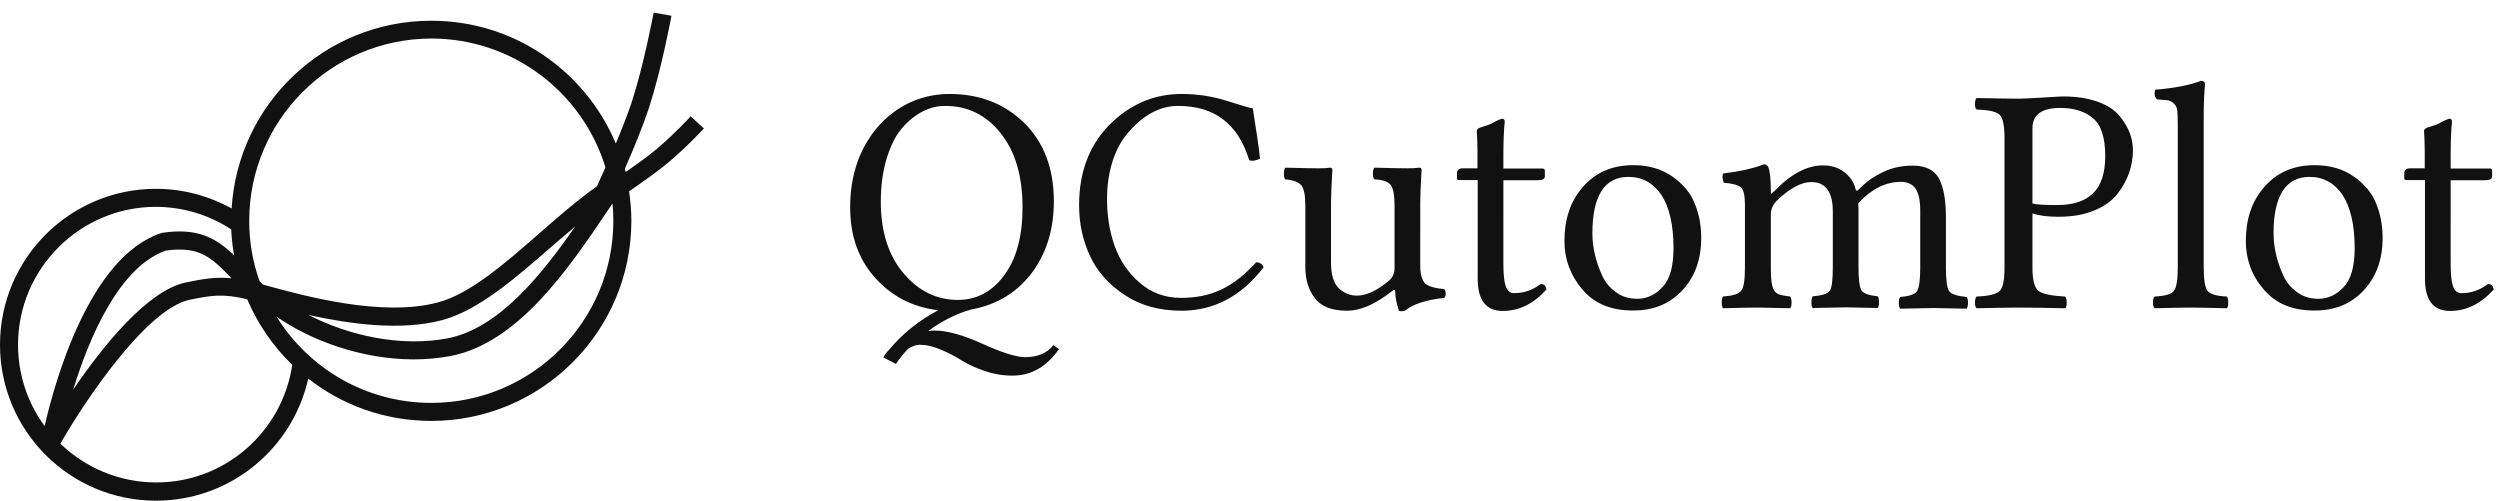 <svg xmlns="http://www.w3.org/2000/svg" viewBox="0 0 1109.5 222.2" xml:space="preserve"><path d="M560.8 118.6c-9.8 12.8-22 19.3-36.5 19.3-9.7 0-18.1-2.3-25.2-7-7-4.6-12.2-10.4-15.4-17.4-3.2-6.9-4.8-14.4-4.8-22.5 0-15.4 5-27.8 15-37.1 8.8-8.1 18.9-12.2 30.5-12.2 6.9 0 13.6 1 20.2 3.1S555 48 556 48.1c1.6 10.1 2.7 17.5 3.2 22.3-1.8.9-3.4 1.2-4.8.7C549.5 55 539 47 522.9 47c-8.4 0-16.1 4.3-23 12.8-2.7 3.3-4.8 7.4-6.3 12.3-1.5 4.8-2.3 10.3-2.3 16.3 0 7.4 1.1 14.3 3.4 20.8 2.3 6.4 6 11.9 11.1 16.3s11.2 6.7 18.3 6.7c6.7 0 12.7-1.2 17.9-3.7 5.3-2.5 10.4-6.5 15.5-12.1 1.5 0 2.6.7 3.3 2.2zm-93.3 34.6 2.5 1.7c-5.5 7.9-12.4 11.8-20.7 11.8-4.2 0-8.4-.7-12.4-2.1-4.1-1.4-7.5-3-10.2-4.7-2.7-1.7-5.7-3.3-9.1-4.7-3.4-1.5-6.5-2.2-9.5-2.2-1.5 0-3.2.6-5.1 1.8-2 2.1-3.8 4.3-5.4 6.7l-5.6-2.9c.3-.6.7-1.1 1.1-1.7.4-.6.9-1.1 1.4-1.6 6-7.2 13.3-13.1 21.9-17.6-11.3-1.4-20.6-6.1-28-14.4-7.4-8.2-11.1-18.6-11.1-31.3s3.3-23.6 9.8-32.6c4-5.5 9-9.9 14.9-13 5.9-3.1 12.4-4.7 19.4-4.7 13.4 0 24.4 4.3 33.2 12.9 8.7 8.6 13.1 20.2 13.1 34.7 0 12-3 22.1-8.9 30.6-6.8 9.6-16.2 15.4-28 17.5-6.3 1.8-12.6 4.9-18.8 9.5 1-.1 2-.2 2.8-.2 5.6 0 12.7 2 21.3 5.9 8.6 3.9 14.9 5.9 18.9 5.9 5.5 0 9.7-1.8 12.5-5.3zm-42.4-20.1c8.4 0 15.3-3.7 20.7-11.1 5.4-7.4 8-17.4 8-29.9 0-14.1-3.3-25.1-9.8-33.1-6.4-8-14.6-12-24.5-12-3.5 0-6.8.8-10.1 2.5s-6.3 4.1-9.1 7.4c-2.8 3.2-5 7.7-6.8 13.4-1.7 5.7-2.6 12.1-2.6 19.3 0 13.2 3.4 23.8 10.1 31.7 6.7 7.9 14.7 11.8 24.1 11.8zm172.7 4.8zm456.8-47.4c1.9 4.7 2.8 9.7 2.8 15.1 0 10-3.1 18.1-9.3 24.2-5.5 5.4-12.5 8.1-21.2 8-9.6 0-17-3.1-22.3-9.4-5.3-6.1-7.9-13.3-7.9-21.5 0-9.5 2.6-17.4 7.9-23.6 5.7-6.7 13.2-10 22.6-10 6.9 0 12.7 1.7 17.5 5.1 4.8 3.4 8.1 7.4 9.9 12.1zm-9.6 19.6c0-10.2-1.8-18-5.3-23.5-3.6-5.3-8.5-8.1-14.7-8.1-10.6 0-16 8.4-16 25.1 0 3.1.4 6.2 1.1 9.3.7 3.1 1.8 6.2 3.2 9.3s3.5 5.6 6.2 7.5c2.7 2 5.8 2.9 9.4 2.9 4.2 0 8-1.7 11.2-5.2 3.3-3.4 4.9-9.2 4.9-17.3zm-99.7-50.8c.9 2.5 1.3 5 1.3 7.5 0 3.4-.6 6.7-1.7 9.9s-2.9 6.4-5.2 9.4c-2.4 3-5.8 5.5-10.3 7.3-4.5 1.9-9.8 2.8-15.8 2.8-4.8 0-8.7-.5-11.6-1.5v24c0 5.6.9 9 2.7 10.4 1.8 1.4 5.8 2.2 11.8 2.5.5.5.7 1.4.7 2.7 0 1.3-.2 2.1-.6 2.5-9.6-.2-16.5-.3-20.8-.3-3.1 0-9.3.1-18.6.3-.5-.4-.7-1.3-.7-2.5 0-1.3.2-2.2.7-2.7 5.3-.2 8.7-1 10.2-2.4s2.2-4.9 2.2-10.6V61.5c0-5.7-.7-9.2-2.2-10.6-1.5-1.4-4.9-2.1-10.2-2.3-.5-.4-.7-1.2-.7-2.4 0-1.3.2-2.1.7-2.7 9.6.2 15.7.3 18.5.3 2.1 0 5.7-.2 10.7-.5s8-.5 9.1-.5c6 0 11.2.8 15.6 2.4 4.4 1.6 7.6 3.8 9.7 6.4 2.1 2.7 3.6 5.2 4.5 7.7zm-11 10c0-8.3-1.8-13.9-5.5-16.9-3.6-3-8.4-4.5-14.4-4.5-8.3 0-12.4 3-12.4 9.1v33.3c1.7.5 5.4.7 10.9.7 7.1 0 12.4-1.7 16-5.2s5.4-9 5.4-16.5zm-302 56.3c-1.3-1.5-2-4.1-2-7.8V90.2c0-2.8.2-7.8.6-14.8 0-.7-.4-1-1.1-1-1 .2-2.7.3-5.1.3-2.7 0-7.6-.1-14.7-.3-.5.5-.7 1.4-.7 2.7 0 1.3.2 2.1.7 2.5 3.7.2 6.1 1 7.2 2.5s1.7 4.5 1.7 9.1v27.6c0 2.4-.8 4.3-2.3 5.6-5.3 4.5-10.1 6.8-14.4 6.8-3 0-5.7-1.1-8-3.2-2.3-2.2-3.5-6-3.5-11.7V90.2c0-2.8.2-7.8.6-14.8 0-.7-.4-1-1.1-1-1 .2-2.7.3-5.1.3-2.7 0-7.6-.1-14.7-.3-.4.5-.6 1.4-.6 2.7 0 1.3.2 2.1.6 2.5 3.5.3 5.9 1.2 7.1 2.6 1.2 1.5 1.8 4.4 1.8 8.9v27.3c0 5.7 1.4 10.3 4.3 14 2.8 3.7 7.6 5.5 14.2 5.5 5.9 0 12.4-2.8 19.7-8.5 1.1-1 1.7-1 1.7.1 0 2.1.5 4.9 1.6 8.4.7.3 1.6.3 2.7 0 3.5-2.9 9.3-4.8 17.4-5.7.5-.4.7-1 .7-1.9 0-.9-.2-1.5-.7-2-4.4-.4-7.3-1.3-8.6-2.7zm471.9.4c-3.5 2.7-7.4 4.1-11.8 4.1-1.9 0-3.1-1.1-3.8-3.2-.7-2.1-1-5.5-1-10.2V80h15c2.3 0 3.4-.5 3.4-1.7v-2.7c0-.5-.4-.8-1.1-.8h-17.3v-5.6c0-6.3.2-11.4.6-15.2 0-.9-.4-1.3-1.1-1.3-.2 0-.7.1-1.3.4-.7.3-1.4.6-2.3 1.1-.9.5-1.6.9-2.2 1.1-.5.2-1.1.4-1.9.6-.7.3-1.4.5-1.8.6-.4.1-.8.3-1.2.6-.4.3-.6.6-.6.9v.8c0 .3.1.7.1 1.3 0 .5.1 1.3.1 2.3s.1 2.6.1 4.7v7.6h-6.6c-1.8 0-2.6.9-2.5 2.6v1.8c0 .5.2.8.7.8h8.5v43.8c0 9.5 3.7 14.3 11.1 14.3 7.3 0 13.7-3.2 19.4-9.5-.2-1.6-1-2.4-2.5-2.5zm-124.4 3.2c-1.2-1.4-1.8-5-1.8-10.7v-66c0-6.2.2-11.3.6-15.1 0-1-.6-1.5-1.9-1.5-4.9 1.9-11.7 3.2-20.2 3.9-.6 1.8-.3 3.2.8 4.3 2.6.2 4.2.4 4.8.4.5.1 1.4.4 2.4 1.2s1.6 1.9 1.8 3.4c.1 1.5.2 3.8.2 6.9v62.5c0 5.8-.6 9.3-1.8 10.7-1.2 1.4-4 2.2-8.5 2.4-.5.5-.7 1.4-.7 2.7 0 1.2.2 2.1.7 2.5 8.1-.2 13.4-.3 16.1-.3 2.4 0 7.8.1 16 .3.4-.4.6-1.2.6-2.5s-.2-2.2-.6-2.7c-4.5-.2-7.3-1-8.5-2.4zm-296-3.2c-3.5 2.7-7.4 4.1-11.8 4.1-1.9 0-3.1-1.1-3.8-3.2-.7-2.1-1-5.5-1-10.2V80h15c2.3 0 3.4-.5 3.4-1.7v-2.7c0-.5-.4-.8-1.1-.8h-17.3v-5.6c0-6.3.2-11.4.6-15.2 0-.9-.4-1.3-1.1-1.3-.2 0-.7.1-1.3.4-.7.3-1.4.6-2.3 1.1s-1.6.9-2.2 1.1c-.5.2-1.1.4-1.9.6-.7.3-1.4.5-1.8.6-.4.1-.8.3-1.2.6-.4.3-.6.6-.6.9v.8c0 .3.1.7.1 1.3 0 .5.1 1.3.1 2.3s.1 2.6.1 4.7v7.6h-6.6c-1.7 0-2.6.9-2.5 2.6v1.8c0 .5.2.8.7.8h8.5v43.8c0 9.5 3.7 14.3 11.1 14.3 7.3 0 13.7-3.2 19.4-9.5-.2-1.6-1-2.4-2.5-2.5zm181.3 3.3c-1-1.3-1.5-4.8-1.5-10.5V96.3c0-7.4-1-13-3-16.9-2-3.9-5.9-5.9-11.8-5.9-2.5 0-5.1.3-7.7.9-2.6.6-5.3 1.8-8.2 3.4-2.9 1.6-5.5 3.7-7.9 6.2-.8.9-1.3.8-1.5-.1-.7-3-2.4-5.5-5-7.5s-5.7-3-9.4-3c-7.1 0-14.4 3.8-21.8 11.6-.1 0-.3.2-.4.3-.7 1-1 .9-1-.3 0-5.6-.4-9.2-1.2-11-.5-.7-1-1.1-1.8-1.1-4.6 1.8-10.7 3.2-18.2 4.1-.4 1.1-.3 2.5.3 4.1 4 .3 6.6 1.1 7.7 2.1 1.1 1.1 1.7 3.6 1.7 7.6v27.8c0 5.6-.5 9.1-1.7 10.5-1.1 1.4-3.8 2.2-8 2.5-.4.5-.6 1.4-.6 2.7 0 1.2.2 2.1.6 2.5 7.9-.2 13-.3 15.5-.3 1.5 0 6.2.1 14.3.3.4-.5.6-1.3.6-2.6s-.2-2.1-.6-2.6c-2.7-.3-4.6-.7-5.6-1.2s-1.8-1.6-2.3-3.3c-.5-1.7-.7-4.5-.7-8.5V95.2c0-2.3.9-4.3 2.5-6 5.8-5.6 10.9-8.4 15.5-8.4 6.3 0 9.5 4.4 9.5 13v24.7c0 5.7-.4 9.3-1.4 10.6s-3.5 2.1-7.5 2.4c-.4.5-.6 1.4-.6 2.7 0 1.2.2 2.1.6 2.5 8.1-.2 13-.3 14.7-.3 1.1 0 5.9.1 14.1.3.4-.4.6-1.3.6-2.6s-.2-2.2-.6-2.6c-3.8-.4-6.1-1.2-7.1-2.5-.9-1.3-1.4-4.8-1.4-10.5V95.9c0-2.6 0-4.5-.1-5.7 5.8-6.3 12.1-9.5 19-9.5 2.8 0 5 1 6.4 3 1.4 2 2.1 5.3 2.1 9.8v25.3c0 5.6-.5 9.1-1.5 10.5-1 1.4-3.5 2.2-7.4 2.5-.4.4-.6 1.2-.6 2.5s.2 2.2.6 2.7c8.1-.2 13-.3 14.7-.3 1.6 0 6.6.1 14.8.3.4-.5.6-1.4.6-2.7 0-1.2-.2-2.1-.6-2.5-4.1-.4-6.7-1.2-7.7-2.5zM752.2 90.5c1.9 4.7 2.8 9.7 2.8 15.1 0 10-3.1 18.1-9.3 24.2-5.5 5.4-12.5 8.1-21.2 8-9.6 0-17-3.1-22.3-9.4-5.2-6.1-7.9-13.3-7.9-21.5 0-9.5 2.6-17.4 7.9-23.6 5.7-6.7 13.2-10 22.6-10 6.9 0 12.7 1.7 17.5 5.1 4.8 3.4 8.1 7.4 9.9 12.1zm-9.5 19.6c0-10.2-1.8-18-5.3-23.5-3.6-5.3-8.5-8.1-14.7-8.1-10.6 0-16 8.4-16 25.1 0 3.1.4 6.2 1.1 9.3.7 3.1 1.8 6.2 3.2 9.3 1.4 3.1 3.5 5.6 6.2 7.5 2.7 2 5.8 2.9 9.4 2.9 4.2 0 8-1.7 11.2-5.2 3.3-3.4 4.9-9.2 4.9-17.3zM306.5 51.6l5.9 5.4c-.3.3-7.1 7.8-15.9 15.2-4 3.4-10.9 8.3-17.3 12.7.6 4.3 1 8.7 1 13.1 0 49-39.8 88.8-88.8 88.8-20.6 0-39.6-7-54.6-18.8-6.9 31-34.5 54.2-67.6 54.2C31 222.2 0 191.2 0 153s31-69.2 69.2-69.2c12.2 0 23.6 3.2 33.6 8.7 2.8-46.5 41.4-83.3 88.6-83.3 36.9 0 68.5 22.5 81.9 54.5 2.6-6.2 5.1-12.6 6.9-17.9 5.6-17 9.8-39.9 9.9-40.2L298 7c-.2 1-4.4 23.7-10.1 41.2-2.7 8.1-6.8 18.1-10.6 26.7.1.5.2.9.4 1.4 5.4-3.7 10.7-7.6 13.9-10.3 8.2-7 14.9-14.3 14.9-14.4zM110.6 98c0 9.4 1.6 18.4 4.6 26.8l1.5 1.5 1.1.3c16.8 4.6 51.7 14.3 76.6 7.6 14.3-3.8 29.8-17.4 44.9-30.6 8.4-7.3 16.9-14.8 25.6-20.9 1.1-2.4 2.4-5.3 3.8-8.4-10.1-33.1-40.9-57.2-77.3-57.2-44.6.1-80.8 36.3-80.8 80.9zm133.9 11.7c-15.7 13.7-32 27.9-48 32.3-18.5 5-41.3 1.8-59.5-2.2 17.4 9 40.6 14.3 61.4 10.4 22.9-4.3 41.9-28.2 56.9-49.7-3.6 3-7.2 6.1-10.8 9.2zM8 153c0 13.5 4.4 26 11.8 36.1 4.5-19.6 19.8-75 51.6-85.6l.3-.1.4-.1c15.9-2.3 23.8 2.4 31.8 10-.7-3.8-1.1-7.6-1.3-11.5-9.6-6.3-21.1-10-33.5-10C35.5 91.8 8 119.3 8 153zm65.6-41.8c-20.8 7.3-34.1 38.8-41.1 61.7 12.9-19 32.9-44.1 50.2-47.6 7.5-1.5 12.7-2.5 20-1.8-9.1-9.6-14.4-14.3-29.1-12.3zm56.1 50.7c-8.5-8.2-15.3-18.1-20-29.1-11-2.6-15.9-1.7-25.4.2-19.5 4-47.3 46-57.5 63.9 11 10.6 26 17.2 42.5 17.2 30.6.1 56.1-22.7 60.4-52.2zM272.2 98c0-2.6-.1-5.2-.4-7.7l-2.4 3.6c-16.6 24.6-39.3 58.4-69.5 64.1-5.4 1-10.8 1.5-16.3 1.5-22.9 0-45.6-8.3-60.9-19 14.3 23 39.7 38.3 68.7 38.3 44.6 0 80.8-36.2 80.8-80.8z" fill="#111"/></svg>